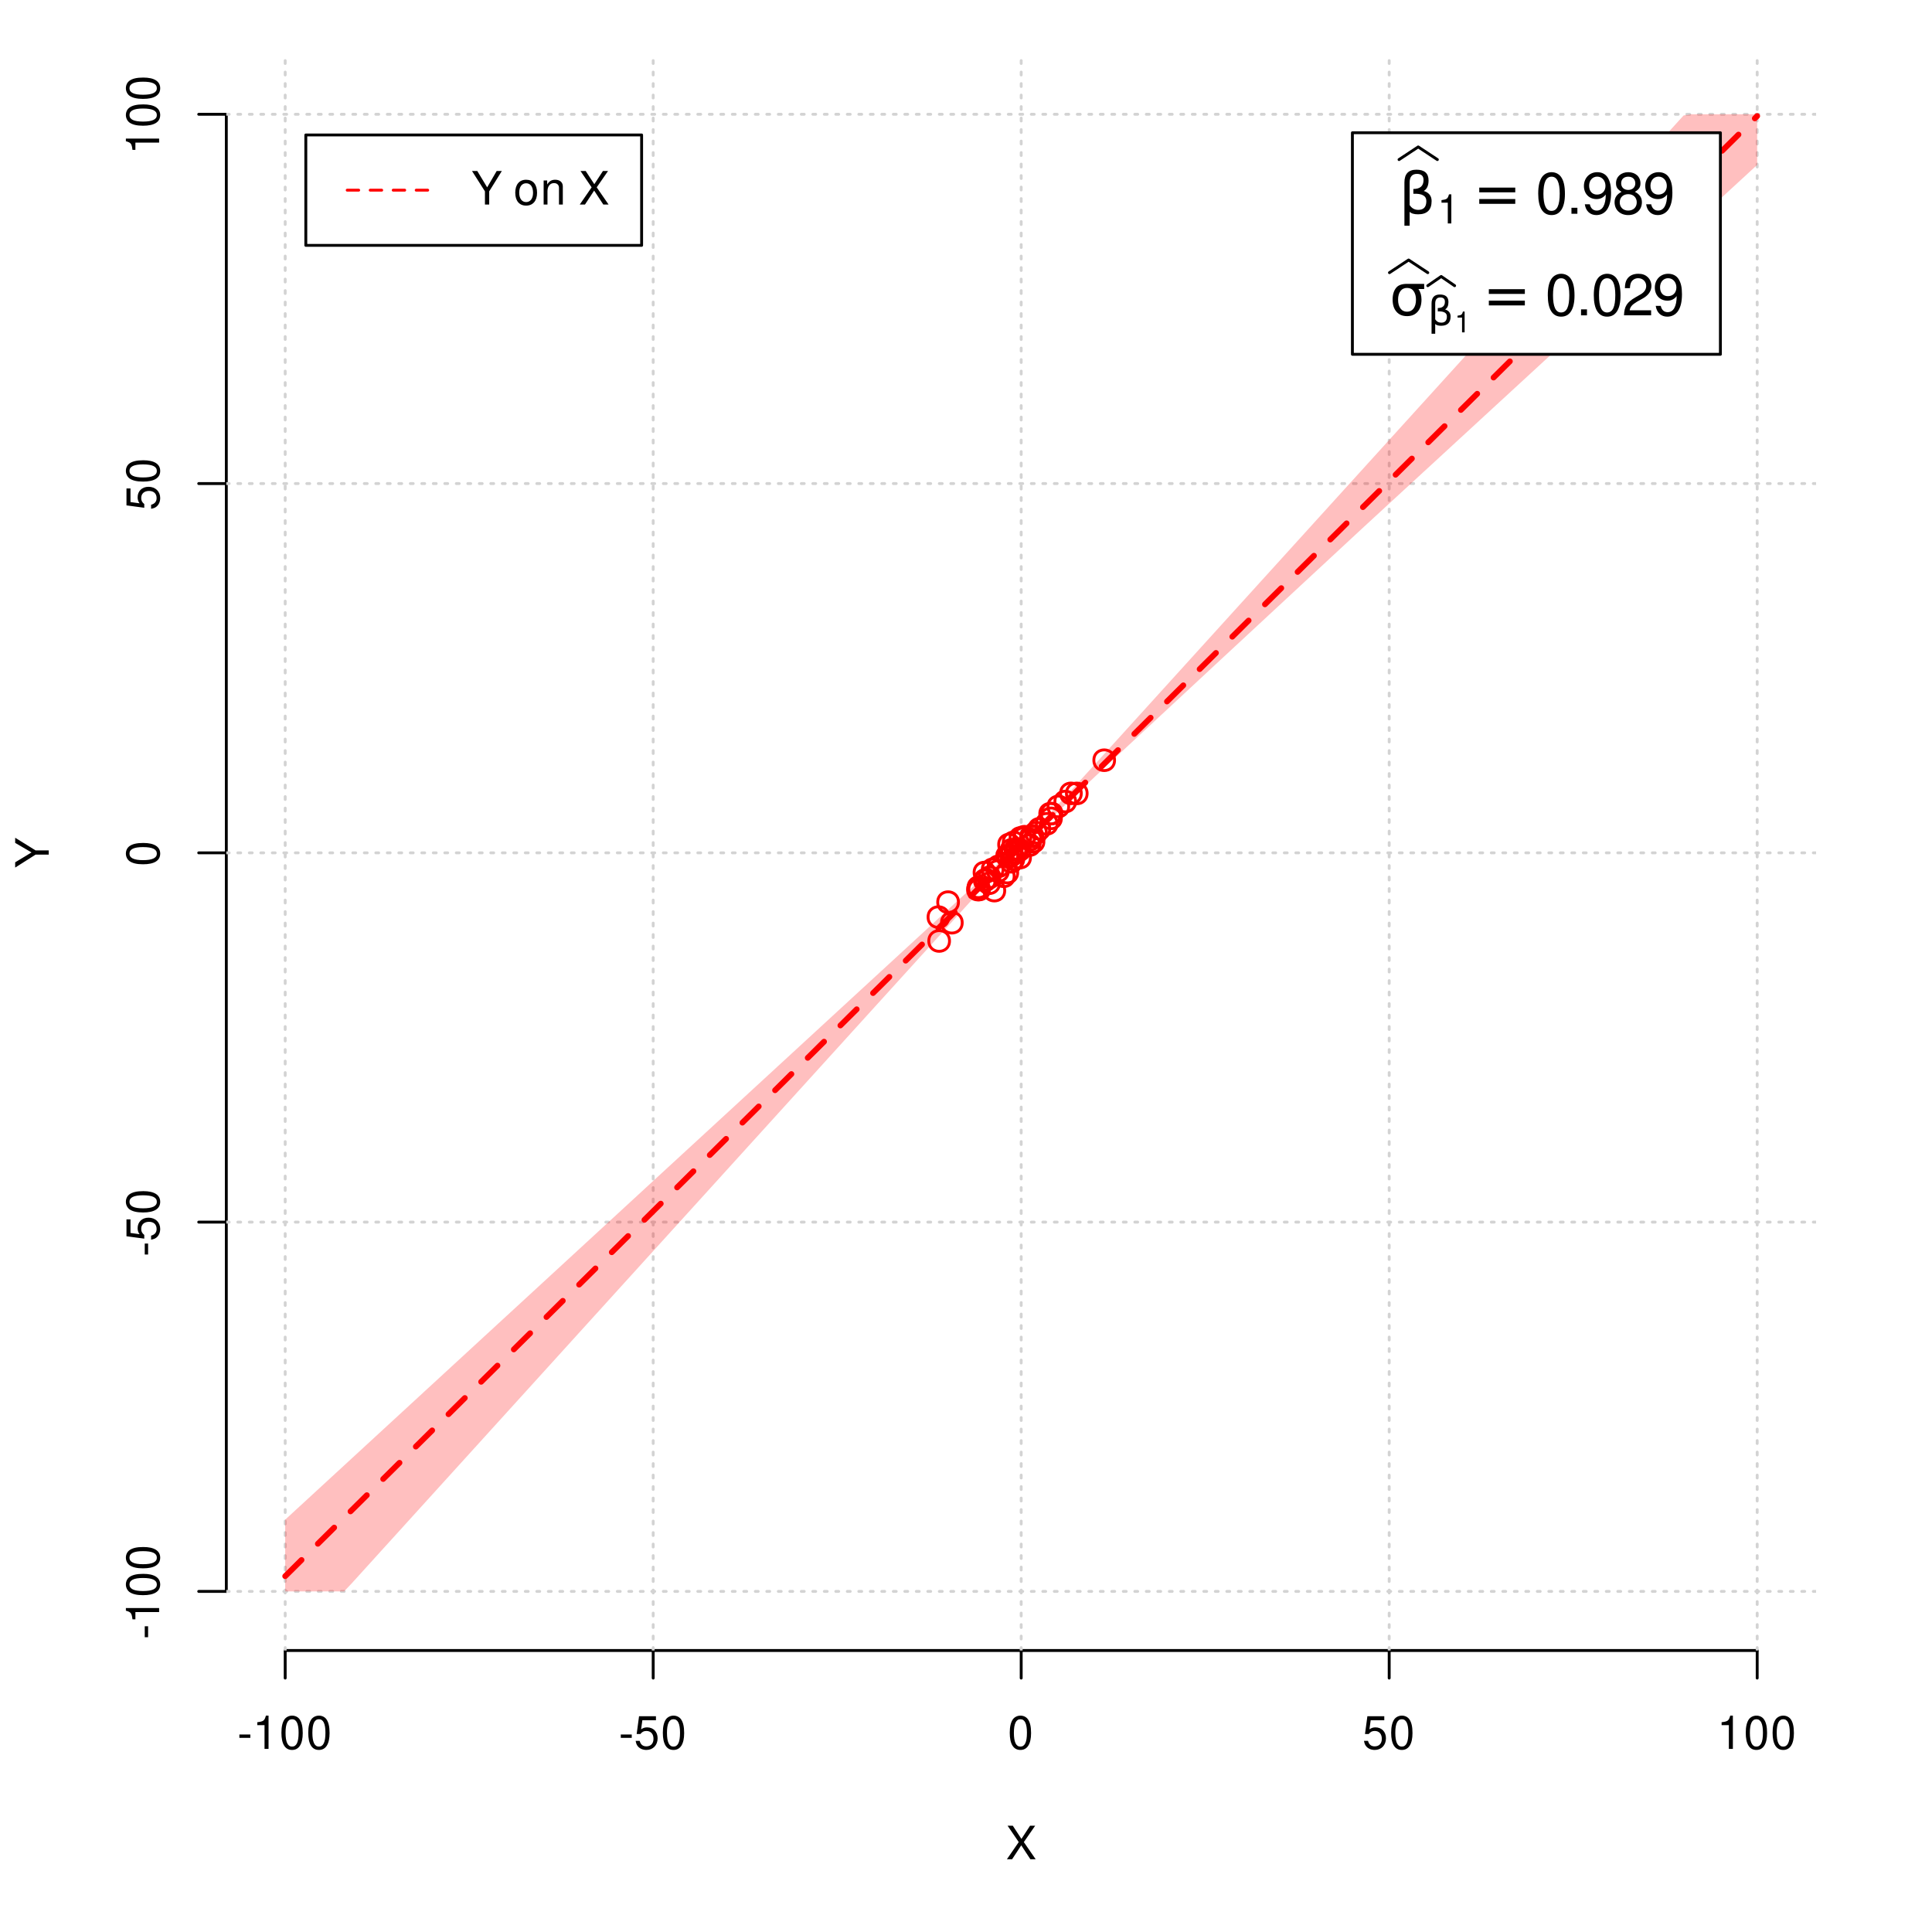 <?xml version="1.0" encoding="UTF-8"?>
<svg xmlns="http://www.w3.org/2000/svg" xmlns:xlink="http://www.w3.org/1999/xlink" width="504pt" height="504pt" viewBox="0 0 504 504" version="1.1">
<defs>
<g>
<symbol overflow="visible" id="glyph0-0">
<path style="stroke:none;" d=""/>
</symbol>
<symbol overflow="visible" id="glyph0-1">
<path style="stroke:none;" d="M 4.688 -4.484 L 7.641 -8.75 L 6.312 -8.75 L 4.062 -5.312 L 1.812 -8.75 L 0.453 -8.75 L 3.359 -4.484 L 0.266 0 L 1.625 0 L 4.016 -3.641 L 6.406 0 L 7.781 0 Z M 4.688 -4.484 "/>
</symbol>
<symbol overflow="visible" id="glyph0-2">
<path style="stroke:none;" d="M 3.406 -3.75 L 0.547 -3.75 L 0.547 -2.875 L 3.406 -2.875 Z M 3.406 -3.75 "/>
</symbol>
<symbol overflow="visible" id="glyph0-3">
<path style="stroke:none;" d="M 3.109 -6.188 L 3.109 0 L 4.156 0 L 4.156 -8.672 L 3.469 -8.672 C 3.094 -7.344 2.859 -7.156 1.219 -6.953 L 1.219 -6.188 Z M 3.109 -6.188 "/>
</symbol>
<symbol overflow="visible" id="glyph0-4">
<path style="stroke:none;" d="M 3.297 -8.672 C 2.516 -8.672 1.781 -8.312 1.344 -7.734 C 0.797 -6.953 0.516 -5.812 0.516 -4.203 C 0.516 -1.266 1.469 0.281 3.297 0.281 C 5.094 0.281 6.078 -1.266 6.078 -4.125 C 6.078 -5.812 5.812 -6.938 5.25 -7.734 C 4.812 -8.328 4.109 -8.672 3.297 -8.672 Z M 3.297 -7.734 C 4.438 -7.734 5 -6.578 5 -4.219 C 5 -1.75 4.453 -0.594 3.281 -0.594 C 2.156 -0.594 1.594 -1.797 1.594 -4.188 C 1.594 -6.578 2.156 -7.734 3.297 -7.734 Z M 3.297 -7.734 "/>
</symbol>
<symbol overflow="visible" id="glyph0-5">
<path style="stroke:none;" d="M 5.719 -8.516 L 1.312 -8.516 L 0.688 -3.875 L 1.656 -3.875 C 2.141 -4.469 2.562 -4.672 3.234 -4.672 C 4.375 -4.672 5.078 -3.891 5.078 -2.625 C 5.078 -1.406 4.375 -0.656 3.219 -0.656 C 2.297 -0.656 1.734 -1.125 1.469 -2.094 L 0.422 -2.094 C 0.562 -1.391 0.688 -1.062 0.938 -0.75 C 1.422 -0.094 2.281 0.281 3.234 0.281 C 4.953 0.281 6.156 -0.969 6.156 -2.766 C 6.156 -4.453 5.047 -5.609 3.406 -5.609 C 2.812 -5.609 2.328 -5.453 1.844 -5.094 L 2.172 -7.469 L 5.719 -7.469 Z M 5.719 -8.516 "/>
</symbol>
<symbol overflow="visible" id="glyph0-6">
<path style="stroke:none;" d="M 4.641 -3.438 L 7.938 -8.75 L 6.594 -8.75 L 4.109 -4.484 L 1.531 -8.75 L 0.156 -8.75 L 3.531 -3.438 L 3.531 0 L 4.641 0 Z M 4.641 -3.438 "/>
</symbol>
<symbol overflow="visible" id="glyph0-7">
<path style="stroke:none;" d=""/>
</symbol>
<symbol overflow="visible" id="glyph0-8">
<path style="stroke:none;" d="M 3.266 -6.469 C 1.484 -6.469 0.438 -5.203 0.438 -3.094 C 0.438 -0.969 1.484 0.281 3.281 0.281 C 5.047 0.281 6.125 -0.984 6.125 -3.047 C 6.125 -5.234 5.094 -6.469 3.266 -6.469 Z M 3.281 -5.547 C 4.406 -5.547 5.078 -4.625 5.078 -3.062 C 5.078 -1.578 4.375 -0.641 3.281 -0.641 C 2.156 -0.641 1.469 -1.578 1.469 -3.094 C 1.469 -4.625 2.156 -5.547 3.281 -5.547 Z M 3.281 -5.547 "/>
</symbol>
<symbol overflow="visible" id="glyph0-9">
<path style="stroke:none;" d="M 0.844 -6.281 L 0.844 0 L 1.844 0 L 1.844 -3.469 C 1.844 -4.75 2.516 -5.594 3.547 -5.594 C 4.344 -5.594 4.844 -5.109 4.844 -4.359 L 4.844 0 L 5.844 0 L 5.844 -4.75 C 5.844 -5.797 5.062 -6.469 3.859 -6.469 C 2.922 -6.469 2.312 -6.109 1.766 -5.234 L 1.766 -6.281 Z M 0.844 -6.281 "/>
</symbol>
<symbol overflow="visible" id="glyph1-0">
<path style="stroke:none;" d=""/>
</symbol>
<symbol overflow="visible" id="glyph1-1">
<path style="stroke:none;" d="M -3.438 -4.641 L -8.75 -7.938 L -8.75 -6.594 L -4.484 -4.109 L -8.75 -1.531 L -8.75 -0.156 L -3.438 -3.531 L 0 -3.531 L 0 -4.641 Z M -3.438 -4.641 "/>
</symbol>
<symbol overflow="visible" id="glyph1-2">
<path style="stroke:none;" d="M -3.75 -3.406 L -3.75 -0.547 L -2.875 -0.547 L -2.875 -3.406 Z M -3.75 -3.406 "/>
</symbol>
<symbol overflow="visible" id="glyph1-3">
<path style="stroke:none;" d="M -6.188 -3.109 L 0 -3.109 L 0 -4.156 L -8.672 -4.156 L -8.672 -3.469 C -7.344 -3.094 -7.156 -2.859 -6.953 -1.219 L -6.188 -1.219 Z M -6.188 -3.109 "/>
</symbol>
<symbol overflow="visible" id="glyph1-4">
<path style="stroke:none;" d="M -8.672 -3.297 C -8.672 -2.516 -8.312 -1.781 -7.734 -1.344 C -6.953 -0.797 -5.812 -0.516 -4.203 -0.516 C -1.266 -0.516 0.281 -1.469 0.281 -3.297 C 0.281 -5.094 -1.266 -6.078 -4.125 -6.078 C -5.812 -6.078 -6.938 -5.812 -7.734 -5.25 C -8.328 -4.812 -8.672 -4.109 -8.672 -3.297 Z M -7.734 -3.297 C -7.734 -4.438 -6.578 -5 -4.219 -5 C -1.75 -5 -0.594 -4.453 -0.594 -3.281 C -0.594 -2.156 -1.797 -1.594 -4.188 -1.594 C -6.578 -1.594 -7.734 -2.156 -7.734 -3.297 Z M -7.734 -3.297 "/>
</symbol>
<symbol overflow="visible" id="glyph1-5">
<path style="stroke:none;" d="M -8.516 -5.719 L -8.516 -1.312 L -3.875 -0.688 L -3.875 -1.656 C -4.469 -2.141 -4.672 -2.562 -4.672 -3.234 C -4.672 -4.375 -3.891 -5.078 -2.625 -5.078 C -1.406 -5.078 -0.656 -4.375 -0.656 -3.219 C -0.656 -2.297 -1.125 -1.734 -2.094 -1.469 L -2.094 -0.422 C -1.391 -0.562 -1.062 -0.688 -0.75 -0.938 C -0.094 -1.422 0.281 -2.281 0.281 -3.234 C 0.281 -4.953 -0.969 -6.156 -2.766 -6.156 C -4.453 -6.156 -5.609 -5.047 -5.609 -3.406 C -5.609 -2.812 -5.453 -2.328 -5.094 -1.844 L -7.469 -2.172 L -7.469 -5.719 Z M -8.516 -5.719 "/>
</symbol>
<symbol overflow="visible" id="glyph2-0">
<path style="stroke:none;" d="M 0.75 2.656 L 0.75 -10.578 L 8.25 -10.578 L 8.25 2.656 Z M 1.594 1.812 L 7.406 1.812 L 7.406 -9.734 L 1.594 -9.734 Z M 1.594 1.812 "/>
</symbol>
<symbol overflow="visible" id="glyph2-1">
<path style="stroke:none;" d="M 2.766 -0.5 L 2.766 3.125 L 1.406 3.125 L 1.406 -8.156 C 1.406 -10.375 2.445 -11.484 4.531 -11.484 C 6.645 -11.484 7.703 -10.547 7.703 -8.672 C 7.703 -7.336 7.285 -6.426 6.453 -5.938 C 7.816 -5.5 8.5 -4.625 8.5 -3.312 C 8.5 -1 7.32 0.156 4.969 0.156 C 3.926 0.156 3.191 -0.062 2.766 -0.5 Z M 2.766 -2.266 C 3.305 -1.422 4.055 -1 5.016 -1 C 6.422 -1 7.125 -1.766 7.125 -3.297 C 7.125 -4.672 5.992 -5.305 3.734 -5.203 L 3.734 -6.453 C 5.504 -6.453 6.391 -7.234 6.391 -8.797 C 6.391 -9.859 5.816 -10.391 4.672 -10.391 C 3.398 -10.391 2.766 -9.629 2.766 -8.109 Z M 2.766 -2.266 "/>
</symbol>
<symbol overflow="visible" id="glyph2-2">
<path style="stroke:none;" d="M 1.594 -6.812 L 10.984 -6.812 L 10.984 -5.578 L 1.594 -5.578 Z M 1.594 -3.828 L 10.984 -3.828 L 10.984 -2.578 L 1.594 -2.578 Z M 1.594 -3.828 "/>
</symbol>
<symbol overflow="visible" id="glyph2-3">
<path style="stroke:none;" d="M 4.594 -7.141 C 3.852 -7.141 3.281 -6.867 2.875 -6.328 C 2.457 -5.766 2.25 -5.02 2.25 -4.094 C 2.25 -3.113 2.457 -2.344 2.875 -1.781 C 3.289 -1.219 3.863 -0.938 4.594 -0.938 C 5.312 -0.938 5.879 -1.219 6.297 -1.781 C 6.711 -2.344 6.922 -3.113 6.922 -4.094 C 6.922 -4.988 6.711 -5.734 6.297 -6.328 C 5.91 -6.867 5.344 -7.141 4.594 -7.141 Z M 4.594 -8.203 L 9.062 -8.203 L 9.062 -6.859 L 7.562 -6.859 C 8.094 -6.098 8.359 -5.176 8.359 -4.094 C 8.359 -2.75 8.023 -1.695 7.359 -0.938 C 6.68 -0.164 5.758 0.219 4.594 0.219 C 3.414 0.219 2.492 -0.164 1.828 -0.938 C 1.16 -1.695 0.828 -2.75 0.828 -4.094 C 0.828 -5.445 1.16 -6.504 1.828 -7.266 C 2.379 -7.891 3.301 -8.203 4.594 -8.203 Z M 4.594 -8.203 "/>
</symbol>
<symbol overflow="visible" id="glyph3-0">
<path style="stroke:none;" d=""/>
</symbol>
<symbol overflow="visible" id="glyph3-1">
<path style="stroke:none;" d="M 2.719 -5.406 L 2.719 0 L 3.641 0 L 3.641 -7.594 L 3.031 -7.594 C 2.703 -6.422 2.5 -6.266 1.078 -6.078 L 1.078 -5.406 Z M 2.719 -5.406 "/>
</symbol>
<symbol overflow="visible" id="glyph4-0">
<path style="stroke:none;" d=""/>
</symbol>
<symbol overflow="visible" id="glyph4-1">
<path style="stroke:none;" d="M 4.125 -10.844 C 3.141 -10.844 2.234 -10.391 1.688 -9.656 C 0.984 -8.703 0.641 -7.266 0.641 -5.25 C 0.641 -1.594 1.844 0.344 4.125 0.344 C 6.375 0.344 7.609 -1.594 7.609 -5.156 C 7.609 -7.266 7.281 -8.672 6.562 -9.656 C 6.016 -10.406 5.125 -10.844 4.125 -10.844 Z M 4.125 -9.672 C 5.547 -9.672 6.25 -8.219 6.25 -5.281 C 6.25 -2.188 5.562 -0.75 4.094 -0.75 C 2.703 -0.75 2 -2.25 2 -5.234 C 2 -8.219 2.703 -9.672 4.125 -9.672 Z M 4.125 -9.672 "/>
</symbol>
<symbol overflow="visible" id="glyph4-2">
<path style="stroke:none;" d="M 2.859 -1.562 L 1.312 -1.562 L 1.312 0 L 2.859 0 Z M 2.859 -1.562 "/>
</symbol>
<symbol overflow="visible" id="glyph4-3">
<path style="stroke:none;" d="M 0.797 -2.469 C 1.047 -0.703 2.188 0.344 3.812 0.344 C 5 0.344 6.047 -0.219 6.672 -1.203 C 7.328 -2.266 7.641 -3.578 7.641 -5.547 C 7.641 -7.375 7.359 -8.531 6.734 -9.5 C 6.156 -10.375 5.219 -10.844 4.047 -10.844 C 2.031 -10.844 0.562 -9.328 0.562 -7.234 C 0.562 -5.234 1.922 -3.828 3.844 -3.828 C 4.844 -3.828 5.594 -4.188 6.266 -5.016 C 6.25 -2.312 5.422 -0.828 3.906 -0.828 C 2.969 -0.828 2.328 -1.422 2.109 -2.469 Z M 4.031 -9.688 C 5.266 -9.688 6.188 -8.656 6.188 -7.266 C 6.188 -5.922 5.297 -5 3.984 -5 C 2.719 -5 1.922 -5.891 1.922 -7.328 C 1.922 -8.703 2.812 -9.688 4.031 -9.688 Z M 4.031 -9.688 "/>
</symbol>
<symbol overflow="visible" id="glyph4-4">
<path style="stroke:none;" d="M 5.859 -5.719 C 6.969 -6.391 7.312 -6.938 7.312 -7.953 C 7.312 -9.656 6.016 -10.844 4.125 -10.844 C 2.25 -10.844 0.938 -9.656 0.938 -7.969 C 0.938 -6.938 1.281 -6.406 2.375 -5.719 C 1.156 -5.094 0.562 -4.219 0.562 -3.016 C 0.562 -1.031 2.016 0.344 4.125 0.344 C 6.219 0.344 7.688 -1.031 7.688 -3.016 C 7.688 -4.219 7.094 -5.094 5.859 -5.719 Z M 4.125 -9.672 C 5.25 -9.672 5.969 -9 5.969 -7.922 C 5.969 -6.906 5.234 -6.219 4.125 -6.219 C 3 -6.219 2.281 -6.906 2.281 -7.953 C 2.281 -9 3 -9.672 4.125 -9.672 Z M 4.125 -5.109 C 5.438 -5.109 6.344 -4.25 6.344 -2.984 C 6.344 -1.688 5.453 -0.828 4.094 -0.828 C 2.812 -0.828 1.906 -1.703 1.906 -2.969 C 1.906 -4.266 2.797 -5.109 4.125 -5.109 Z M 4.125 -5.109 "/>
</symbol>
<symbol overflow="visible" id="glyph4-5">
<path style="stroke:none;" d="M 7.594 -1.312 L 2 -1.312 C 2.125 -2.203 2.609 -2.781 3.922 -3.562 L 5.422 -4.406 C 6.906 -5.234 7.672 -6.344 7.672 -7.688 C 7.672 -8.578 7.312 -9.422 6.672 -10 C 6.047 -10.578 5.266 -10.844 4.266 -10.844 C 2.906 -10.844 1.906 -10.359 1.312 -9.438 C 0.938 -8.859 0.781 -8.188 0.75 -7.094 L 2.062 -7.094 C 2.109 -7.828 2.203 -8.266 2.391 -8.625 C 2.734 -9.281 3.422 -9.688 4.219 -9.688 C 5.422 -9.688 6.312 -8.812 6.312 -7.656 C 6.312 -6.781 5.812 -6.031 4.875 -5.484 L 3.5 -4.688 C 1.281 -3.406 0.625 -2.391 0.516 -0.016 L 7.594 -0.016 Z M 7.594 -1.312 "/>
</symbol>
<symbol overflow="visible" id="glyph5-0">
<path style="stroke:none;" d="M 0.516 1.859 L 0.516 -7.406 L 5.766 -7.406 L 5.766 1.859 Z M 1.109 1.266 L 5.188 1.266 L 5.188 -6.812 L 1.109 -6.812 Z M 1.109 1.266 "/>
</symbol>
<symbol overflow="visible" id="glyph5-1">
<path style="stroke:none;" d="M 1.938 -0.359 L 1.938 2.188 L 0.984 2.188 L 0.984 -5.703 C 0.984 -7.266 1.711 -8.047 3.172 -8.047 C 4.648 -8.047 5.391 -7.391 5.391 -6.078 C 5.391 -5.141 5.098 -4.5 4.516 -4.156 C 5.473 -3.844 5.953 -3.234 5.953 -2.328 C 5.953 -0.703 5.125 0.109 3.469 0.109 C 2.75 0.109 2.238 -0.047 1.938 -0.359 Z M 1.938 -1.578 C 2.312 -0.992 2.836 -0.703 3.516 -0.703 C 4.492 -0.703 4.984 -1.238 4.984 -2.312 C 4.984 -3.27 4.191 -3.711 2.609 -3.641 L 2.609 -4.516 C 3.848 -4.516 4.469 -5.062 4.469 -6.156 C 4.469 -6.906 4.066 -7.281 3.266 -7.281 C 2.379 -7.281 1.938 -6.742 1.938 -5.672 Z M 1.938 -1.578 "/>
</symbol>
<symbol overflow="visible" id="glyph6-0">
<path style="stroke:none;" d=""/>
</symbol>
<symbol overflow="visible" id="glyph6-1">
<path style="stroke:none;" d="M 1.938 -3.859 L 1.938 0 L 2.609 0 L 2.609 -5.422 L 2.172 -5.422 C 1.938 -4.594 1.781 -4.484 0.766 -4.344 L 0.766 -3.859 Z M 1.938 -3.859 "/>
</symbol>
</g>
<clipPath id="clip1">
  <path d="M 74 14.398 L 75 14.398 L 75 430.559 L 74 430.559 Z M 74 14.398 "/>
</clipPath>
<clipPath id="clip2">
  <path d="M 170 14.398 L 171 14.398 L 171 430.559 L 170 430.559 Z M 170 14.398 "/>
</clipPath>
<clipPath id="clip3">
  <path d="M 266 14.398 L 267 14.398 L 267 430.559 L 266 430.559 Z M 266 14.398 "/>
</clipPath>
<clipPath id="clip4">
  <path d="M 362 14.398 L 363 14.398 L 363 430.559 L 362 430.559 Z M 362 14.398 "/>
</clipPath>
<clipPath id="clip5">
  <path d="M 458 14.398 L 459 14.398 L 459 430.559 L 458 430.559 Z M 458 14.398 "/>
</clipPath>
<clipPath id="clip6">
  <path d="M 59.039 414 L 473.758 414 L 473.758 416 L 59.039 416 Z M 59.039 414 "/>
</clipPath>
<clipPath id="clip7">
  <path d="M 59.039 318 L 473.758 318 L 473.758 320 L 59.039 320 Z M 59.039 318 "/>
</clipPath>
<clipPath id="clip8">
  <path d="M 59.039 222 L 473.758 222 L 473.758 223 L 59.039 223 Z M 59.039 222 "/>
</clipPath>
<clipPath id="clip9">
  <path d="M 59.039 125 L 473.758 125 L 473.758 127 L 59.039 127 Z M 59.039 125 "/>
</clipPath>
<clipPath id="clip10">
  <path d="M 59.039 29 L 473.758 29 L 473.758 31 L 59.039 31 Z M 59.039 29 "/>
</clipPath>
</defs>
<g id="surface421">
<rect x="0" y="0" width="504" height="504" style="fill:rgb(100%,100%,100%);fill-opacity:1;stroke:none;"/>
<g style="fill:rgb(0%,0%,0%);fill-opacity:1;">
  <use xlink:href="#glyph0-1" x="262.398" y="485.029"/>
</g>
<g style="fill:rgb(0%,0%,0%);fill-opacity:1;">
  <use xlink:href="#glyph1-1" x="12.709" y="226.48"/>
</g>
<path style="fill:none;stroke-width:0.75;stroke-linecap:round;stroke-linejoin:round;stroke:rgb(0%,0%,0%);stroke-opacity:1;stroke-miterlimit:10;" d="M 74.398 430.559 L 458.398 430.559 "/>
<path style="fill:none;stroke-width:0.75;stroke-linecap:round;stroke-linejoin:round;stroke:rgb(0%,0%,0%);stroke-opacity:1;stroke-miterlimit:10;" d="M 74.398 430.559 L 74.398 437.762 "/>
<path style="fill:none;stroke-width:0.75;stroke-linecap:round;stroke-linejoin:round;stroke:rgb(0%,0%,0%);stroke-opacity:1;stroke-miterlimit:10;" d="M 170.398 430.559 L 170.398 437.762 "/>
<path style="fill:none;stroke-width:0.75;stroke-linecap:round;stroke-linejoin:round;stroke:rgb(0%,0%,0%);stroke-opacity:1;stroke-miterlimit:10;" d="M 266.398 430.559 L 266.398 437.762 "/>
<path style="fill:none;stroke-width:0.75;stroke-linecap:round;stroke-linejoin:round;stroke:rgb(0%,0%,0%);stroke-opacity:1;stroke-miterlimit:10;" d="M 362.398 430.559 L 362.398 437.762 "/>
<path style="fill:none;stroke-width:0.75;stroke-linecap:round;stroke-linejoin:round;stroke:rgb(0%,0%,0%);stroke-opacity:1;stroke-miterlimit:10;" d="M 458.398 430.559 L 458.398 437.762 "/>
<g style="fill:rgb(0%,0%,0%);fill-opacity:1;">
  <use xlink:href="#glyph0-2" x="61.898" y="456.229"/>
  <use xlink:href="#glyph0-3" x="65.898" y="456.229"/>
  <use xlink:href="#glyph0-4" x="72.898" y="456.229"/>
  <use xlink:href="#glyph0-4" x="79.898" y="456.229"/>
</g>
<g style="fill:rgb(0%,0%,0%);fill-opacity:1;">
  <use xlink:href="#glyph0-2" x="161.398" y="456.229"/>
  <use xlink:href="#glyph0-5" x="165.398" y="456.229"/>
  <use xlink:href="#glyph0-4" x="172.398" y="456.229"/>
</g>
<g style="fill:rgb(0%,0%,0%);fill-opacity:1;">
  <use xlink:href="#glyph0-4" x="262.898" y="456.229"/>
</g>
<g style="fill:rgb(0%,0%,0%);fill-opacity:1;">
  <use xlink:href="#glyph0-5" x="355.398" y="456.229"/>
  <use xlink:href="#glyph0-4" x="362.398" y="456.229"/>
</g>
<g style="fill:rgb(0%,0%,0%);fill-opacity:1;">
  <use xlink:href="#glyph0-3" x="447.898" y="456.229"/>
  <use xlink:href="#glyph0-4" x="454.898" y="456.229"/>
  <use xlink:href="#glyph0-4" x="461.898" y="456.229"/>
</g>
<path style="fill:none;stroke-width:0.75;stroke-linecap:round;stroke-linejoin:round;stroke:rgb(0%,0%,0%);stroke-opacity:1;stroke-miterlimit:10;" d="M 59.039 415.148 L 59.039 29.812 "/>
<path style="fill:none;stroke-width:0.75;stroke-linecap:round;stroke-linejoin:round;stroke:rgb(0%,0%,0%);stroke-opacity:1;stroke-miterlimit:10;" d="M 59.039 415.148 L 51.84 415.148 "/>
<path style="fill:none;stroke-width:0.75;stroke-linecap:round;stroke-linejoin:round;stroke:rgb(0%,0%,0%);stroke-opacity:1;stroke-miterlimit:10;" d="M 59.039 318.812 L 51.84 318.812 "/>
<path style="fill:none;stroke-width:0.75;stroke-linecap:round;stroke-linejoin:round;stroke:rgb(0%,0%,0%);stroke-opacity:1;stroke-miterlimit:10;" d="M 59.039 222.48 L 51.84 222.48 "/>
<path style="fill:none;stroke-width:0.75;stroke-linecap:round;stroke-linejoin:round;stroke:rgb(0%,0%,0%);stroke-opacity:1;stroke-miterlimit:10;" d="M 59.039 126.148 L 51.84 126.148 "/>
<path style="fill:none;stroke-width:0.75;stroke-linecap:round;stroke-linejoin:round;stroke:rgb(0%,0%,0%);stroke-opacity:1;stroke-miterlimit:10;" d="M 59.039 29.812 L 51.84 29.812 "/>
<g style="fill:rgb(0%,0%,0%);fill-opacity:1;">
  <use xlink:href="#glyph1-2" x="41.51" y="427.648"/>
  <use xlink:href="#glyph1-3" x="41.51" y="423.648"/>
  <use xlink:href="#glyph1-4" x="41.51" y="416.648"/>
  <use xlink:href="#glyph1-4" x="41.51" y="409.648"/>
</g>
<g style="fill:rgb(0%,0%,0%);fill-opacity:1;">
  <use xlink:href="#glyph1-2" x="41.51" y="327.812"/>
  <use xlink:href="#glyph1-5" x="41.51" y="323.812"/>
  <use xlink:href="#glyph1-4" x="41.51" y="316.812"/>
</g>
<g style="fill:rgb(0%,0%,0%);fill-opacity:1;">
  <use xlink:href="#glyph1-4" x="41.51" y="225.98"/>
</g>
<g style="fill:rgb(0%,0%,0%);fill-opacity:1;">
  <use xlink:href="#glyph1-5" x="41.51" y="133.148"/>
  <use xlink:href="#glyph1-4" x="41.51" y="126.148"/>
</g>
<g style="fill:rgb(0%,0%,0%);fill-opacity:1;">
  <use xlink:href="#glyph1-3" x="41.51" y="40.312"/>
  <use xlink:href="#glyph1-4" x="41.51" y="33.312"/>
  <use xlink:href="#glyph1-4" x="41.51" y="26.312"/>
</g>
<g clip-path="url(#clip1)" clip-rule="nonzero">
<path style="fill:none;stroke-width:0.75;stroke-linecap:round;stroke-linejoin:round;stroke:rgb(82.745%,82.745%,82.745%);stroke-opacity:1;stroke-dasharray:0.75,2.25;stroke-miterlimit:10;" d="M 74.398 430.559 L 74.398 14.398 "/>
</g>
<g clip-path="url(#clip2)" clip-rule="nonzero">
<path style="fill:none;stroke-width:0.75;stroke-linecap:round;stroke-linejoin:round;stroke:rgb(82.745%,82.745%,82.745%);stroke-opacity:1;stroke-dasharray:0.75,2.25;stroke-miterlimit:10;" d="M 170.398 430.559 L 170.398 14.398 "/>
</g>
<g clip-path="url(#clip3)" clip-rule="nonzero">
<path style="fill:none;stroke-width:0.75;stroke-linecap:round;stroke-linejoin:round;stroke:rgb(82.745%,82.745%,82.745%);stroke-opacity:1;stroke-dasharray:0.75,2.25;stroke-miterlimit:10;" d="M 266.398 430.559 L 266.398 14.398 "/>
</g>
<g clip-path="url(#clip4)" clip-rule="nonzero">
<path style="fill:none;stroke-width:0.75;stroke-linecap:round;stroke-linejoin:round;stroke:rgb(82.745%,82.745%,82.745%);stroke-opacity:1;stroke-dasharray:0.75,2.25;stroke-miterlimit:10;" d="M 362.398 430.559 L 362.398 14.398 "/>
</g>
<g clip-path="url(#clip5)" clip-rule="nonzero">
<path style="fill:none;stroke-width:0.75;stroke-linecap:round;stroke-linejoin:round;stroke:rgb(82.745%,82.745%,82.745%);stroke-opacity:1;stroke-dasharray:0.75,2.25;stroke-miterlimit:10;" d="M 458.398 430.559 L 458.398 14.398 "/>
</g>
<g clip-path="url(#clip6)" clip-rule="nonzero">
<path style="fill:none;stroke-width:0.75;stroke-linecap:round;stroke-linejoin:round;stroke:rgb(82.745%,82.745%,82.745%);stroke-opacity:1;stroke-dasharray:0.75,2.25;stroke-miterlimit:10;" d="M 59.039 415.148 L 473.762 415.148 "/>
</g>
<g clip-path="url(#clip7)" clip-rule="nonzero">
<path style="fill:none;stroke-width:0.75;stroke-linecap:round;stroke-linejoin:round;stroke:rgb(82.745%,82.745%,82.745%);stroke-opacity:1;stroke-dasharray:0.75,2.25;stroke-miterlimit:10;" d="M 59.039 318.812 L 473.762 318.812 "/>
</g>
<g clip-path="url(#clip8)" clip-rule="nonzero">
<path style="fill:none;stroke-width:0.75;stroke-linecap:round;stroke-linejoin:round;stroke:rgb(82.745%,82.745%,82.745%);stroke-opacity:1;stroke-dasharray:0.75,2.25;stroke-miterlimit:10;" d="M 59.039 222.48 L 473.762 222.48 "/>
</g>
<g clip-path="url(#clip9)" clip-rule="nonzero">
<path style="fill:none;stroke-width:0.75;stroke-linecap:round;stroke-linejoin:round;stroke:rgb(82.745%,82.745%,82.745%);stroke-opacity:1;stroke-dasharray:0.75,2.25;stroke-miterlimit:10;" d="M 59.039 126.148 L 473.762 126.148 "/>
</g>
<g clip-path="url(#clip10)" clip-rule="nonzero">
<path style="fill:none;stroke-width:0.75;stroke-linecap:round;stroke-linejoin:round;stroke:rgb(82.745%,82.745%,82.745%);stroke-opacity:1;stroke-dasharray:0.75,2.25;stroke-miterlimit:10;" d="M 59.039 29.812 L 473.762 29.812 "/>
</g>
<path style=" stroke:none;fill-rule:nonzero;fill:rgb(100%,0%,0%);fill-opacity:0.251;" d="M 74.398 415.148 L 74.398 396.434 L 76.32 394.664 L 78.238 392.898 L 80.16 391.133 L 82.078 389.363 L 84 387.598 L 85.922 385.828 L 87.84 384.062 L 89.762 382.297 L 91.68 380.527 L 93.602 378.762 L 95.52 376.992 L 97.441 375.227 L 99.359 373.461 L 101.281 371.691 L 103.199 369.926 L 105.121 368.16 L 107.039 366.391 L 108.961 364.625 L 110.879 362.855 L 112.801 361.09 L 114.719 359.324 L 116.641 357.555 L 118.559 355.789 L 120.48 354.023 L 122.398 352.254 L 124.32 350.488 L 126.238 348.719 L 128.16 346.953 L 130.078 345.188 L 132 343.418 L 133.922 341.652 L 135.84 339.887 L 137.762 338.117 L 139.68 336.352 L 141.602 334.582 L 143.52 332.816 L 145.441 331.051 L 147.359 329.281 L 149.281 327.516 L 151.199 325.75 L 153.121 323.98 L 155.039 322.215 L 156.961 320.445 L 158.879 318.68 L 160.801 316.914 L 162.719 315.145 L 164.641 313.379 L 166.559 311.609 L 168.48 309.844 L 170.398 308.078 L 172.32 306.309 L 174.238 304.543 L 176.16 302.777 L 178.078 301.008 L 180 299.242 L 181.922 297.473 L 183.84 295.707 L 185.762 293.941 L 187.68 292.172 L 189.602 290.406 L 191.52 288.641 L 193.441 286.871 L 195.359 285.105 L 197.281 283.336 L 199.199 281.57 L 201.121 279.805 L 203.039 278.035 L 204.961 276.27 L 206.879 274.504 L 208.801 272.734 L 210.719 270.969 L 212.641 269.199 L 214.559 267.434 L 216.48 265.668 L 218.398 263.898 L 220.32 262.133 L 222.238 260.363 L 224.16 258.598 L 226.078 256.832 L 228 255.062 L 229.922 253.297 L 231.84 251.531 L 233.762 249.762 L 235.68 247.996 L 237.602 246.227 L 239.52 244.461 L 241.441 242.695 L 243.359 240.926 L 245.281 239.16 L 247.199 237.395 L 249.121 235.625 L 251.039 233.859 L 252.961 232.09 L 254.879 230.324 L 256.801 228.559 L 258.719 226.789 L 260.641 225.023 L 262.559 223.258 L 264.48 221.488 L 266.398 219.723 L 268.32 217.953 L 270.238 215.984 L 272.16 213.949 L 274.078 211.918 L 277.922 207.848 L 279.84 205.754 L 281.762 203.637 L 283.68 201.52 L 285.602 199.406 L 287.52 197.289 L 289.441 195.172 L 291.359 193.059 L 293.281 190.941 L 295.199 188.824 L 297.121 186.707 L 299.039 184.594 L 300.961 182.477 L 302.879 180.359 L 304.801 178.246 L 306.719 176.129 L 308.641 174.012 L 310.559 171.895 L 312.48 169.781 L 314.398 167.664 L 316.32 165.547 L 318.238 163.434 L 320.16 161.316 L 322.078 159.199 L 324 157.082 L 325.922 154.969 L 327.84 152.852 L 329.762 150.734 L 331.68 148.621 L 333.602 146.504 L 335.52 144.387 L 337.441 142.27 L 339.359 140.156 L 341.281 138.039 L 343.199 135.922 L 345.121 133.809 L 347.039 131.691 L 348.961 129.574 L 350.879 127.457 L 352.801 125.344 L 354.719 123.227 L 356.641 121.109 L 358.559 118.996 L 360.48 116.879 L 362.398 114.762 L 364.32 112.645 L 366.238 110.531 L 368.16 108.414 L 370.078 106.297 L 372 104.184 L 373.922 102.066 L 375.84 99.949 L 377.762 97.832 L 379.68 95.719 L 381.602 93.602 L 383.52 91.484 L 385.441 89.371 L 387.359 87.254 L 389.281 85.137 L 391.199 83.02 L 393.121 80.906 L 395.039 78.789 L 396.961 76.672 L 398.879 74.559 L 400.801 72.441 L 402.719 70.324 L 404.641 68.207 L 406.559 66.094 L 408.48 63.977 L 410.398 61.859 L 412.32 59.746 L 414.238 57.629 L 416.16 55.512 L 418.078 53.395 L 420 51.281 L 421.922 49.164 L 423.84 47.047 L 425.762 44.934 L 427.68 42.816 L 429.602 40.699 L 431.52 38.582 L 433.441 36.469 L 435.359 34.352 L 437.281 32.234 L 439.199 30.121 L 441.121 29.812 L 458.398 29.812 L 458.398 43.012 L 456.48 44.777 L 454.559 46.547 L 452.641 48.312 L 450.719 50.078 L 448.801 51.848 L 446.879 53.613 L 444.961 55.379 L 443.039 57.148 L 441.121 58.914 L 439.199 60.684 L 437.281 62.449 L 435.359 64.215 L 433.441 65.984 L 431.52 67.75 L 429.602 69.52 L 427.68 71.285 L 425.762 73.051 L 423.84 74.82 L 421.922 76.586 L 420 78.352 L 418.078 80.121 L 416.16 81.887 L 414.238 83.656 L 412.32 85.422 L 410.398 87.188 L 408.48 88.957 L 406.559 90.723 L 404.641 92.488 L 402.719 94.258 L 400.801 96.023 L 398.879 97.793 L 396.961 99.559 L 395.039 101.324 L 393.121 103.094 L 391.199 104.859 L 389.281 106.625 L 387.359 108.395 L 385.441 110.16 L 383.52 111.93 L 381.602 113.695 L 379.68 115.461 L 377.762 117.23 L 375.84 118.996 L 373.922 120.766 L 370.078 124.297 L 368.16 126.066 L 366.238 127.832 L 364.32 129.598 L 362.398 131.367 L 360.48 133.133 L 358.559 134.902 L 356.641 136.668 L 354.719 138.441 L 352.801 140.223 L 350.879 142.004 L 348.961 143.785 L 347.039 145.566 L 345.121 147.348 L 343.199 149.129 L 341.281 150.906 L 339.359 152.688 L 337.441 154.469 L 335.52 156.25 L 333.602 158.031 L 331.68 159.812 L 329.762 161.594 L 327.84 163.375 L 325.922 165.156 L 322.078 168.719 L 320.16 170.5 L 318.238 172.281 L 316.32 174.062 L 314.398 175.848 L 312.48 177.633 L 310.559 179.418 L 308.641 181.203 L 306.719 182.984 L 304.801 184.77 L 302.879 186.555 L 300.961 188.34 L 299.039 190.125 L 297.121 191.91 L 295.199 193.691 L 293.281 195.477 L 291.359 197.262 L 289.441 199.047 L 287.52 200.832 L 285.602 202.641 L 283.68 204.465 L 281.762 206.285 L 279.84 208.105 L 277.922 209.93 L 274.078 213.57 L 272.16 215.395 L 270.238 217.215 L 268.32 219.164 L 266.398 221.141 L 264.48 223.152 L 262.559 225.168 L 260.641 227.18 L 258.719 229.191 L 256.801 231.234 L 254.879 233.293 L 252.961 235.379 L 251.039 237.496 L 249.121 239.609 L 247.199 241.727 L 245.281 243.844 L 243.359 245.957 L 241.441 248.074 L 239.52 250.191 L 237.602 252.309 L 235.68 254.422 L 233.762 256.539 L 231.84 258.656 L 229.922 260.77 L 226.078 265.004 L 224.16 267.121 L 222.238 269.234 L 220.32 271.352 L 218.398 273.469 L 216.48 275.582 L 214.559 277.699 L 212.641 279.816 L 210.719 281.934 L 208.801 284.047 L 206.879 286.164 L 204.961 288.281 L 203.039 290.395 L 201.121 292.512 L 199.199 294.629 L 197.281 296.746 L 195.359 298.859 L 193.441 300.977 L 191.52 303.094 L 189.602 305.207 L 187.68 307.324 L 185.762 309.441 L 183.84 311.559 L 181.922 313.672 L 178.078 317.906 L 176.16 320.02 L 174.238 322.137 L 172.32 324.254 L 170.398 326.371 L 168.48 328.484 L 166.559 330.602 L 164.641 332.719 L 162.719 334.832 L 160.801 336.949 L 158.879 339.066 L 156.961 341.184 L 155.039 343.297 L 153.121 345.414 L 151.199 347.531 L 149.281 349.645 L 147.359 351.762 L 145.441 353.879 L 143.52 355.996 L 141.602 358.109 L 139.68 360.227 L 137.762 362.344 L 135.84 364.457 L 133.922 366.574 L 130.078 370.809 L 128.16 372.922 L 126.238 375.039 L 124.32 377.156 L 122.398 379.27 L 120.48 381.387 L 118.559 383.504 L 116.641 385.621 L 114.719 387.734 L 112.801 389.852 L 110.879 391.969 L 108.961 394.082 L 107.039 396.199 L 105.121 398.316 L 103.199 400.434 L 101.281 402.547 L 99.359 404.664 L 97.441 406.781 L 95.52 408.895 L 93.602 411.012 L 91.68 413.129 L 89.762 415.148 Z M 74.398 415.148 "/>
<path style="fill:none;stroke-width:0.75;stroke-linecap:round;stroke-linejoin:round;stroke:rgb(100%,0%,0%);stroke-opacity:1;stroke-miterlimit:10;" d="M 265.438 223.289 C 265.438 226.891 260.039 226.891 260.039 223.289 C 260.039 219.691 265.438 219.691 265.438 223.289 "/>
<path style="fill:none;stroke-width:0.75;stroke-linecap:round;stroke-linejoin:round;stroke:rgb(100%,0%,0%);stroke-opacity:1;stroke-miterlimit:10;" d="M 290.754 198.32 C 290.754 201.918 285.355 201.918 285.355 198.32 C 285.355 194.719 290.754 194.719 290.754 198.32 "/>
<path style="fill:none;stroke-width:0.75;stroke-linecap:round;stroke-linejoin:round;stroke:rgb(100%,0%,0%);stroke-opacity:1;stroke-miterlimit:10;" d="M 267.789 222.379 C 267.789 225.977 262.387 225.977 262.387 222.379 C 262.387 218.777 267.789 218.777 267.789 222.379 "/>
<path style="fill:none;stroke-width:0.75;stroke-linecap:round;stroke-linejoin:round;stroke:rgb(100%,0%,0%);stroke-opacity:1;stroke-miterlimit:10;" d="M 271.289 220.457 C 271.289 224.055 265.887 224.055 265.887 220.457 C 265.887 216.855 271.289 216.855 271.289 220.457 "/>
<path style="fill:none;stroke-width:0.75;stroke-linecap:round;stroke-linejoin:round;stroke:rgb(100%,0%,0%);stroke-opacity:1;stroke-miterlimit:10;" d="M 283.598 206.98 C 283.598 210.582 278.199 210.582 278.199 206.98 C 278.199 203.383 283.598 203.383 283.598 206.98 "/>
<path style="fill:none;stroke-width:0.75;stroke-linecap:round;stroke-linejoin:round;stroke:rgb(100%,0%,0%);stroke-opacity:1;stroke-miterlimit:10;" d="M 267.117 219.754 C 267.117 223.355 261.719 223.355 261.719 219.754 C 261.719 216.152 267.117 216.152 267.117 219.754 "/>
<path style="fill:none;stroke-width:0.75;stroke-linecap:round;stroke-linejoin:round;stroke:rgb(100%,0%,0%);stroke-opacity:1;stroke-miterlimit:10;" d="M 263.039 227.227 C 263.039 230.828 257.641 230.828 257.641 227.227 C 257.641 223.625 263.039 223.625 263.039 227.227 "/>
<path style="fill:none;stroke-width:0.75;stroke-linecap:round;stroke-linejoin:round;stroke:rgb(100%,0%,0%);stroke-opacity:1;stroke-miterlimit:10;" d="M 257.953 231.461 C 257.953 235.059 252.551 235.059 252.551 231.461 C 252.551 227.859 257.953 227.859 257.953 231.461 "/>
<path style="fill:none;stroke-width:0.75;stroke-linecap:round;stroke-linejoin:round;stroke:rgb(100%,0%,0%);stroke-opacity:1;stroke-miterlimit:10;" d="M 261.66 226.781 C 261.66 230.383 256.258 230.383 256.258 226.781 C 256.258 223.184 261.66 223.184 261.66 226.781 "/>
<path style="fill:none;stroke-width:0.75;stroke-linecap:round;stroke-linejoin:round;stroke:rgb(100%,0%,0%);stroke-opacity:1;stroke-miterlimit:10;" d="M 282.074 206.973 C 282.074 210.57 276.672 210.57 276.672 206.973 C 276.672 203.371 282.074 203.371 282.074 206.973 "/>
<path style="fill:none;stroke-width:0.75;stroke-linecap:round;stroke-linejoin:round;stroke:rgb(100%,0%,0%);stroke-opacity:1;stroke-miterlimit:10;" d="M 260.723 230.41 C 260.723 234.012 255.324 234.012 255.324 230.41 C 255.324 226.812 260.723 226.812 260.723 230.41 "/>
<path style="fill:none;stroke-width:0.75;stroke-linecap:round;stroke-linejoin:round;stroke:rgb(100%,0%,0%);stroke-opacity:1;stroke-miterlimit:10;" d="M 258.121 232.047 C 258.121 235.648 252.723 235.648 252.723 232.047 C 252.723 228.449 258.121 228.449 258.121 232.047 "/>
<path style="fill:none;stroke-width:0.75;stroke-linecap:round;stroke-linejoin:round;stroke:rgb(100%,0%,0%);stroke-opacity:1;stroke-miterlimit:10;" d="M 268.895 218.609 C 268.895 222.211 263.496 222.211 263.496 218.609 C 263.496 215.008 268.895 215.008 268.895 218.609 "/>
<path style="fill:none;stroke-width:0.75;stroke-linecap:round;stroke-linejoin:round;stroke:rgb(100%,0%,0%);stroke-opacity:1;stroke-miterlimit:10;" d="M 271.562 218.969 C 271.562 222.57 266.164 222.57 266.164 218.969 C 266.164 215.371 271.562 215.371 271.562 218.969 "/>
<path style="fill:none;stroke-width:0.75;stroke-linecap:round;stroke-linejoin:round;stroke:rgb(100%,0%,0%);stroke-opacity:1;stroke-miterlimit:10;" d="M 266.492 223.176 C 266.492 226.773 261.094 226.773 261.094 223.176 C 261.094 219.574 266.492 219.574 266.492 223.176 "/>
<path style="fill:none;stroke-width:0.75;stroke-linecap:round;stroke-linejoin:round;stroke:rgb(100%,0%,0%);stroke-opacity:1;stroke-miterlimit:10;" d="M 266.52 224.809 C 266.52 228.41 261.117 228.41 261.117 224.809 C 261.117 221.211 266.52 221.211 266.52 224.809 "/>
<path style="fill:none;stroke-width:0.75;stroke-linecap:round;stroke-linejoin:round;stroke:rgb(100%,0%,0%);stroke-opacity:1;stroke-miterlimit:10;" d="M 260.844 228.852 C 260.844 232.449 255.445 232.449 255.445 228.852 C 255.445 225.25 260.844 225.25 260.844 228.852 "/>
<path style="fill:none;stroke-width:0.75;stroke-linecap:round;stroke-linejoin:round;stroke:rgb(100%,0%,0%);stroke-opacity:1;stroke-miterlimit:10;" d="M 268.727 221.668 C 268.727 225.27 263.324 225.27 263.324 221.668 C 263.324 218.066 268.727 218.066 268.727 221.668 "/>
<path style="fill:none;stroke-width:0.75;stroke-linecap:round;stroke-linejoin:round;stroke:rgb(100%,0%,0%);stroke-opacity:1;stroke-miterlimit:10;" d="M 247.699 245.469 C 247.699 249.07 242.297 249.07 242.297 245.469 C 242.297 241.867 247.699 241.867 247.699 245.469 "/>
<path style="fill:none;stroke-width:0.75;stroke-linecap:round;stroke-linejoin:round;stroke:rgb(100%,0%,0%);stroke-opacity:1;stroke-miterlimit:10;" d="M 276.875 213.477 C 276.875 217.078 271.477 217.078 271.477 213.477 C 271.477 209.879 276.875 209.879 276.875 213.477 "/>
<path style="fill:none;stroke-width:0.75;stroke-linecap:round;stroke-linejoin:round;stroke:rgb(100%,0%,0%);stroke-opacity:1;stroke-miterlimit:10;" d="M 269.891 218.594 C 269.891 222.195 264.492 222.195 264.492 218.594 C 264.492 214.992 269.891 214.992 269.891 218.594 "/>
<path style="fill:none;stroke-width:0.75;stroke-linecap:round;stroke-linejoin:round;stroke:rgb(100%,0%,0%);stroke-opacity:1;stroke-miterlimit:10;" d="M 259.602 229.672 C 259.602 233.273 254.203 233.273 254.203 229.672 C 254.203 226.074 259.602 226.074 259.602 229.672 "/>
<path style="fill:none;stroke-width:0.75;stroke-linecap:round;stroke-linejoin:round;stroke:rgb(100%,0%,0%);stroke-opacity:1;stroke-miterlimit:10;" d="M 265.477 227.621 C 265.477 231.223 260.078 231.223 260.078 227.621 C 260.078 224.023 265.477 224.023 265.477 227.621 "/>
<path style="fill:none;stroke-width:0.75;stroke-linecap:round;stroke-linejoin:round;stroke:rgb(100%,0%,0%);stroke-opacity:1;stroke-miterlimit:10;" d="M 271.703 218.203 C 271.703 221.801 266.305 221.801 266.305 218.203 C 266.305 214.602 271.703 214.602 271.703 218.203 "/>
<path style="fill:none;stroke-width:0.75;stroke-linecap:round;stroke-linejoin:round;stroke:rgb(100%,0%,0%);stroke-opacity:1;stroke-miterlimit:10;" d="M 278.793 210.375 C 278.793 213.973 273.391 213.973 273.391 210.375 C 273.391 206.773 278.793 206.773 278.793 210.375 "/>
<path style="fill:none;stroke-width:0.75;stroke-linecap:round;stroke-linejoin:round;stroke:rgb(100%,0%,0%);stroke-opacity:1;stroke-miterlimit:10;" d="M 267.609 221.668 C 267.609 225.27 262.207 225.27 262.207 221.668 C 262.207 218.07 267.609 218.07 267.609 221.668 "/>
<path style="fill:none;stroke-width:0.75;stroke-linecap:round;stroke-linejoin:round;stroke:rgb(100%,0%,0%);stroke-opacity:1;stroke-miterlimit:10;" d="M 272.961 217.223 C 272.961 220.82 267.562 220.82 267.562 217.223 C 267.562 213.621 272.961 213.621 272.961 217.223 "/>
<path style="fill:none;stroke-width:0.75;stroke-linecap:round;stroke-linejoin:round;stroke:rgb(100%,0%,0%);stroke-opacity:1;stroke-miterlimit:10;" d="M 250.027 235.34 C 250.027 238.941 244.625 238.941 244.625 235.34 C 244.625 231.742 250.027 231.742 250.027 235.34 "/>
<path style="fill:none;stroke-width:0.75;stroke-linecap:round;stroke-linejoin:round;stroke:rgb(100%,0%,0%);stroke-opacity:1;stroke-miterlimit:10;" d="M 259.516 227.617 C 259.516 231.219 254.117 231.219 254.117 227.617 C 254.117 224.02 259.516 224.02 259.516 227.617 "/>
<path style="fill:none;stroke-width:0.75;stroke-linecap:round;stroke-linejoin:round;stroke:rgb(100%,0%,0%);stroke-opacity:1;stroke-miterlimit:10;" d="M 273.848 216.211 C 273.848 219.809 268.449 219.809 268.449 216.211 C 268.449 212.609 273.848 212.609 273.848 216.211 "/>
<path style="fill:none;stroke-width:0.75;stroke-linecap:round;stroke-linejoin:round;stroke:rgb(100%,0%,0%);stroke-opacity:1;stroke-miterlimit:10;" d="M 265.93 220.312 C 265.93 223.914 260.527 223.914 260.527 220.312 C 260.527 216.715 265.93 216.715 265.93 220.312 "/>
<path style="fill:none;stroke-width:0.75;stroke-linecap:round;stroke-linejoin:round;stroke:rgb(100%,0%,0%);stroke-opacity:1;stroke-miterlimit:10;" d="M 266.625 221.684 C 266.625 225.285 261.223 225.285 261.223 221.684 C 261.223 218.086 266.625 218.086 266.625 221.684 "/>
<path style="fill:none;stroke-width:0.75;stroke-linecap:round;stroke-linejoin:round;stroke:rgb(100%,0%,0%);stroke-opacity:1;stroke-miterlimit:10;" d="M 275.766 214.91 C 275.766 218.512 270.363 218.512 270.363 214.91 C 270.363 211.312 275.766 211.312 275.766 214.91 "/>
<path style="fill:none;stroke-width:0.75;stroke-linecap:round;stroke-linejoin:round;stroke:rgb(100%,0%,0%);stroke-opacity:1;stroke-miterlimit:10;" d="M 251.012 240.703 C 251.012 244.305 245.609 244.305 245.609 240.703 C 245.609 237.105 251.012 237.105 251.012 240.703 "/>
<path style="fill:none;stroke-width:0.75;stroke-linecap:round;stroke-linejoin:round;stroke:rgb(100%,0%,0%);stroke-opacity:1;stroke-miterlimit:10;" d="M 259.922 229.457 C 259.922 233.055 254.523 233.055 254.523 229.457 C 254.523 225.855 259.922 225.855 259.922 229.457 "/>
<path style="fill:none;stroke-width:0.75;stroke-linecap:round;stroke-linejoin:round;stroke:rgb(100%,0%,0%);stroke-opacity:1;stroke-miterlimit:10;" d="M 277.027 212.242 C 277.027 215.844 271.629 215.844 271.629 212.242 C 271.629 208.645 277.027 208.645 277.027 212.242 "/>
<path style="fill:none;stroke-width:0.75;stroke-linecap:round;stroke-linejoin:round;stroke:rgb(100%,0%,0%);stroke-opacity:1;stroke-miterlimit:10;" d="M 247.508 239.246 C 247.508 242.848 242.109 242.848 242.109 239.246 C 242.109 235.645 247.508 235.645 247.508 239.246 "/>
<path style="fill:none;stroke-width:0.75;stroke-linecap:round;stroke-linejoin:round;stroke:rgb(100%,0%,0%);stroke-opacity:1;stroke-miterlimit:10;" d="M 276.648 212.273 C 276.648 215.875 271.25 215.875 271.25 212.273 C 271.25 208.676 276.648 208.676 276.648 212.273 "/>
<path style="fill:none;stroke-width:0.75;stroke-linecap:round;stroke-linejoin:round;stroke:rgb(100%,0%,0%);stroke-opacity:1;stroke-miterlimit:10;" d="M 263.172 226 C 263.172 229.602 257.773 229.602 257.773 226 C 257.773 222.398 263.172 222.398 263.172 226 "/>
<path style="fill:none;stroke-width:0.75;stroke-linecap:round;stroke-linejoin:round;stroke:rgb(100%,0%,0%);stroke-opacity:1;stroke-miterlimit:10;" d="M 257.805 232.066 C 257.805 235.668 252.402 235.668 252.402 232.066 C 252.402 228.465 257.805 228.465 257.805 232.066 "/>
<path style="fill:none;stroke-width:0.75;stroke-linecap:round;stroke-linejoin:round;stroke:rgb(100%,0%,0%);stroke-opacity:1;stroke-miterlimit:10;" d="M 272.012 218.051 C 272.012 221.648 266.613 221.648 266.613 218.051 C 266.613 214.449 272.012 214.449 272.012 218.051 "/>
<path style="fill:none;stroke-width:0.75;stroke-linecap:round;stroke-linejoin:round;stroke:rgb(100%,0%,0%);stroke-opacity:1;stroke-miterlimit:10;" d="M 264.559 228.59 C 264.559 232.191 259.16 232.191 259.16 228.59 C 259.16 224.992 264.559 224.992 264.559 228.59 "/>
<path style="fill:none;stroke-width:0.75;stroke-linecap:round;stroke-linejoin:round;stroke:rgb(100%,0%,0%);stroke-opacity:1;stroke-miterlimit:10;" d="M 272.32 219.543 C 272.32 223.145 266.918 223.145 266.918 219.543 C 266.918 215.945 272.32 215.945 272.32 219.543 "/>
<path style="fill:none;stroke-width:0.75;stroke-linecap:round;stroke-linejoin:round;stroke:rgb(100%,0%,0%);stroke-opacity:1;stroke-miterlimit:10;" d="M 280.59 209.094 C 280.59 212.691 275.191 212.691 275.191 209.094 C 275.191 205.492 280.59 205.492 280.59 209.094 "/>
<path style="fill:none;stroke-width:0.75;stroke-linecap:round;stroke-linejoin:round;stroke:rgb(100%,0%,0%);stroke-opacity:1;stroke-miterlimit:10;" d="M 265.793 223.527 C 265.793 227.125 260.391 227.125 260.391 223.527 C 260.391 219.926 265.793 219.926 265.793 223.527 "/>
<path style="fill:none;stroke-width:0.75;stroke-linecap:round;stroke-linejoin:round;stroke:rgb(100%,0%,0%);stroke-opacity:1;stroke-miterlimit:10;" d="M 262.098 232.336 C 262.098 235.934 256.699 235.934 256.699 232.336 C 256.699 228.734 262.098 228.734 262.098 232.336 "/>
<path style="fill:none;stroke-width:0.75;stroke-linecap:round;stroke-linejoin:round;stroke:rgb(100%,0%,0%);stroke-opacity:1;stroke-miterlimit:10;" d="M 267.91 221.496 C 267.91 225.098 262.512 225.098 262.512 221.496 C 262.512 217.898 267.91 217.898 267.91 221.496 "/>
<path style="fill:none;stroke-width:0.75;stroke-linecap:round;stroke-linejoin:round;stroke:rgb(100%,0%,0%);stroke-opacity:1;stroke-miterlimit:10;" d="M 268.816 223.711 C 268.816 227.312 263.414 227.312 263.414 223.711 C 263.414 220.113 268.816 220.113 268.816 223.711 "/>
<path style="fill:none;stroke-width:0.75;stroke-linecap:round;stroke-linejoin:round;stroke:rgb(100%,0%,0%);stroke-opacity:1;stroke-miterlimit:10;" d="M 269.941 218.277 C 269.941 221.875 264.543 221.875 264.543 218.277 C 264.543 214.676 269.941 214.676 269.941 218.277 "/>
<path style="fill:none;stroke-width:0.75;stroke-linecap:round;stroke-linejoin:round;stroke:rgb(100%,0%,0%);stroke-opacity:1;stroke-miterlimit:10;" d="M 267.059 224.109 C 267.059 227.711 261.66 227.711 261.66 224.109 C 261.66 220.512 267.059 220.512 267.059 224.109 "/>
<path style="fill:none;stroke-width:1.5;stroke-linecap:round;stroke-linejoin:round;stroke:rgb(100%,0%,0%);stroke-opacity:1;stroke-dasharray:6,6;stroke-miterlimit:10;" d="M 74.398 411.176 L 76.32 409.273 L 78.238 407.367 L 80.16 405.461 L 82.078 403.559 L 84 401.652 L 85.922 399.75 L 87.84 397.844 L 89.762 395.941 L 91.68 394.035 L 93.602 392.133 L 95.52 390.227 L 97.441 388.32 L 99.359 386.418 L 101.281 384.512 L 103.199 382.609 L 105.121 380.703 L 107.039 378.801 L 108.961 376.895 L 110.879 374.992 L 112.801 373.086 L 114.719 371.18 L 116.641 369.277 L 118.559 367.371 L 120.48 365.469 L 122.398 363.562 L 124.32 361.66 L 126.238 359.754 L 128.16 357.848 L 130.078 355.945 L 132 354.039 L 133.922 352.137 L 135.84 350.23 L 137.762 348.328 L 139.68 346.422 L 141.602 344.52 L 143.52 342.613 L 145.441 340.707 L 147.359 338.805 L 149.281 336.898 L 151.199 334.996 L 153.121 333.09 L 155.039 331.188 L 156.961 329.281 L 158.879 327.375 L 160.801 325.473 L 162.719 323.566 L 164.641 321.664 L 166.559 319.758 L 168.48 317.855 L 170.398 315.949 L 172.32 314.047 L 174.238 312.141 L 176.16 310.234 L 178.078 308.332 L 180 306.426 L 181.922 304.523 L 183.84 302.617 L 185.762 300.715 L 187.68 298.809 L 189.602 296.906 L 191.52 295 L 193.441 293.094 L 195.359 291.191 L 197.281 289.285 L 199.199 287.383 L 201.121 285.477 L 203.039 283.574 L 204.961 281.668 L 206.879 279.762 L 208.801 277.859 L 210.719 275.953 L 212.641 274.051 L 214.559 272.145 L 216.48 270.242 L 218.398 268.336 L 220.32 266.434 L 222.238 264.527 L 224.16 262.621 L 226.078 260.719 L 228 258.812 L 229.922 256.91 L 231.84 255.004 L 233.762 253.102 L 235.68 251.195 L 237.602 249.293 L 239.52 247.387 L 241.441 245.48 L 243.359 243.578 L 245.281 241.672 L 247.199 239.77 L 249.121 237.863 L 251.039 235.961 L 252.961 234.055 L 254.879 232.148 L 256.801 230.246 L 258.719 228.34 L 260.641 226.438 L 262.559 224.531 L 264.48 222.629 L 266.398 220.723 L 268.32 218.82 L 270.238 216.914 L 272.16 215.008 L 274.078 213.105 L 276 211.199 L 277.922 209.297 L 279.84 207.391 L 281.762 205.488 L 283.68 203.582 L 285.602 201.68 L 287.52 199.773 L 289.441 197.867 L 291.359 195.965 L 293.281 194.059 L 295.199 192.156 L 297.121 190.25 L 299.039 188.348 L 300.961 186.441 L 302.879 184.535 L 304.801 182.633 L 306.719 180.727 L 308.641 178.824 L 310.559 176.918 L 312.48 175.016 L 314.398 173.109 L 316.32 171.207 L 318.238 169.301 L 320.16 167.395 L 322.078 165.492 L 324 163.586 L 325.922 161.684 L 327.84 159.777 L 329.762 157.875 L 331.68 155.969 L 333.602 154.066 L 335.52 152.16 L 337.441 150.254 L 339.359 148.352 L 341.281 146.445 L 343.199 144.543 L 345.121 142.637 L 347.039 140.734 L 348.961 138.828 L 350.879 136.922 L 352.801 135.02 L 354.719 133.113 L 356.641 131.211 L 358.559 129.305 L 360.48 127.402 L 362.398 125.496 L 364.32 123.594 L 366.238 121.688 L 368.16 119.781 L 370.078 117.879 L 372 115.973 L 373.922 114.07 L 375.84 112.164 L 377.762 110.262 L 379.68 108.355 L 381.602 106.449 L 383.52 104.547 L 385.441 102.641 L 387.359 100.738 L 389.281 98.832 L 391.199 96.93 L 393.121 95.023 L 395.039 93.121 L 396.961 91.215 L 398.879 89.309 L 400.801 87.406 L 402.719 85.5 L 404.641 83.598 L 406.559 81.691 L 408.48 79.789 L 410.398 77.883 L 412.32 75.98 L 414.238 74.074 L 416.16 72.168 L 418.078 70.266 L 420 68.359 L 421.922 66.457 L 423.84 64.551 L 425.762 62.648 L 427.68 60.742 L 429.602 58.836 L 431.52 56.934 L 433.441 55.027 L 435.359 53.125 L 437.281 51.219 L 439.199 49.316 L 441.121 47.41 L 443.039 45.508 L 444.961 43.602 L 446.879 41.695 L 448.801 39.793 L 450.719 37.887 L 452.641 35.984 L 454.559 34.078 L 456.48 32.176 L 458.398 30.27 "/>
<path style="fill-rule:nonzero;fill:rgb(100%,100%,100%);fill-opacity:1;stroke-width:0.75;stroke-linecap:round;stroke-linejoin:round;stroke:rgb(0%,0%,0%);stroke-opacity:1;stroke-miterlimit:10;" d="M 352.801 92.43 L 448.801 92.43 L 448.801 34.629 L 352.801 34.629 Z M 352.801 92.43 "/>
<g style="fill:rgb(0%,0%,0%);fill-opacity:1;">
  <use xlink:href="#glyph2-1" x="364.965" y="55.752"/>
</g>
<path style="fill:none;stroke-width:0.75;stroke-linecap:round;stroke-linejoin:round;stroke:rgb(0%,0%,0%);stroke-opacity:1;stroke-miterlimit:10;" d="M 364.965 41.629 L 369.965 38.328 L 374.965 41.629 "/>
<g style="fill:rgb(0%,0%,0%);fill-opacity:1;">
  <use xlink:href="#glyph3-1" x="374.965" y="58.283"/>
</g>
<g style="fill:rgb(0%,0%,0%);fill-opacity:1;">
  <use xlink:href="#glyph2-2" x="384.301" y="55.752"/>
</g>
<g style="fill:rgb(0%,0%,0%);fill-opacity:1;">
  <use xlink:href="#glyph4-1" x="400.633" y="55.763"/>
  <use xlink:href="#glyph4-2" x="408.633" y="55.763"/>
  <use xlink:href="#glyph4-3" x="412.633" y="55.763"/>
  <use xlink:href="#glyph4-4" x="420.633" y="55.763"/>
  <use xlink:href="#glyph4-3" x="428.633" y="55.763"/>
</g>
<g style="fill:rgb(0%,0%,0%);fill-opacity:1;">
  <use xlink:href="#glyph2-3" x="362.465" y="82.252"/>
</g>
<path style="fill:none;stroke-width:0.75;stroke-linecap:round;stroke-linejoin:round;stroke:rgb(0%,0%,0%);stroke-opacity:1;stroke-miterlimit:10;" d="M 362.465 71.129 L 367.465 67.828 L 372.465 71.129 "/>
<g style="fill:rgb(0%,0%,0%);fill-opacity:1;">
  <use xlink:href="#glyph5-1" x="372.465" y="84.875"/>
</g>
<path style="fill:none;stroke-width:0.75;stroke-linecap:round;stroke-linejoin:round;stroke:rgb(0%,0%,0%);stroke-opacity:1;stroke-miterlimit:10;" d="M 372.465 74.531 L 375.965 72.129 L 379.465 74.531 "/>
<g style="fill:rgb(0%,0%,0%);fill-opacity:1;">
  <use xlink:href="#glyph6-1" x="379.465" y="86.698"/>
</g>
<g style="fill:rgb(0%,0%,0%);fill-opacity:1;">
  <use xlink:href="#glyph2-2" x="386.801" y="82.252"/>
</g>
<g style="fill:rgb(0%,0%,0%);fill-opacity:1;">
  <use xlink:href="#glyph4-1" x="403.133" y="82.263"/>
  <use xlink:href="#glyph4-2" x="411.133" y="82.263"/>
  <use xlink:href="#glyph4-1" x="415.133" y="82.263"/>
  <use xlink:href="#glyph4-5" x="423.133" y="82.263"/>
  <use xlink:href="#glyph4-3" x="431.133" y="82.263"/>
</g>
<path style="fill-rule:nonzero;fill:rgb(100%,100%,100%);fill-opacity:1;stroke-width:0.75;stroke-linecap:round;stroke-linejoin:round;stroke:rgb(0%,0%,0%);stroke-opacity:1;stroke-miterlimit:10;" d="M 79.777 35.207 L 167.379 35.207 L 167.379 64.008 L 79.777 64.008 Z M 79.777 35.207 "/>
<path style="fill:none;stroke-width:0.75;stroke-linecap:round;stroke-linejoin:round;stroke:rgb(100%,0%,0%);stroke-opacity:1;stroke-dasharray:3,3;stroke-miterlimit:10;" d="M 90.574 49.609 L 112.176 49.609 "/>
<g style="fill:rgb(0%,0%,0%);fill-opacity:1;">
  <use xlink:href="#glyph0-6" x="122.977" y="53.357"/>
</g>
<g style="fill:rgb(0%,0%,0%);fill-opacity:1;">
  <use xlink:href="#glyph0-7" x="130.977" y="53.357"/>
  <use xlink:href="#glyph0-8" x="133.977" y="53.357"/>
  <use xlink:href="#glyph0-9" x="140.977" y="53.357"/>
  <use xlink:href="#glyph0-7" x="147.977" y="53.357"/>
</g>
<g style="fill:rgb(0%,0%,0%);fill-opacity:1;">
  <use xlink:href="#glyph0-1" x="150.977" y="53.357"/>
</g>
<g style="fill:rgb(0%,0%,0%);fill-opacity:1;">
  <use xlink:href="#glyph0-7" x="158.977" y="53.357"/>
</g>
</g>
</svg>
